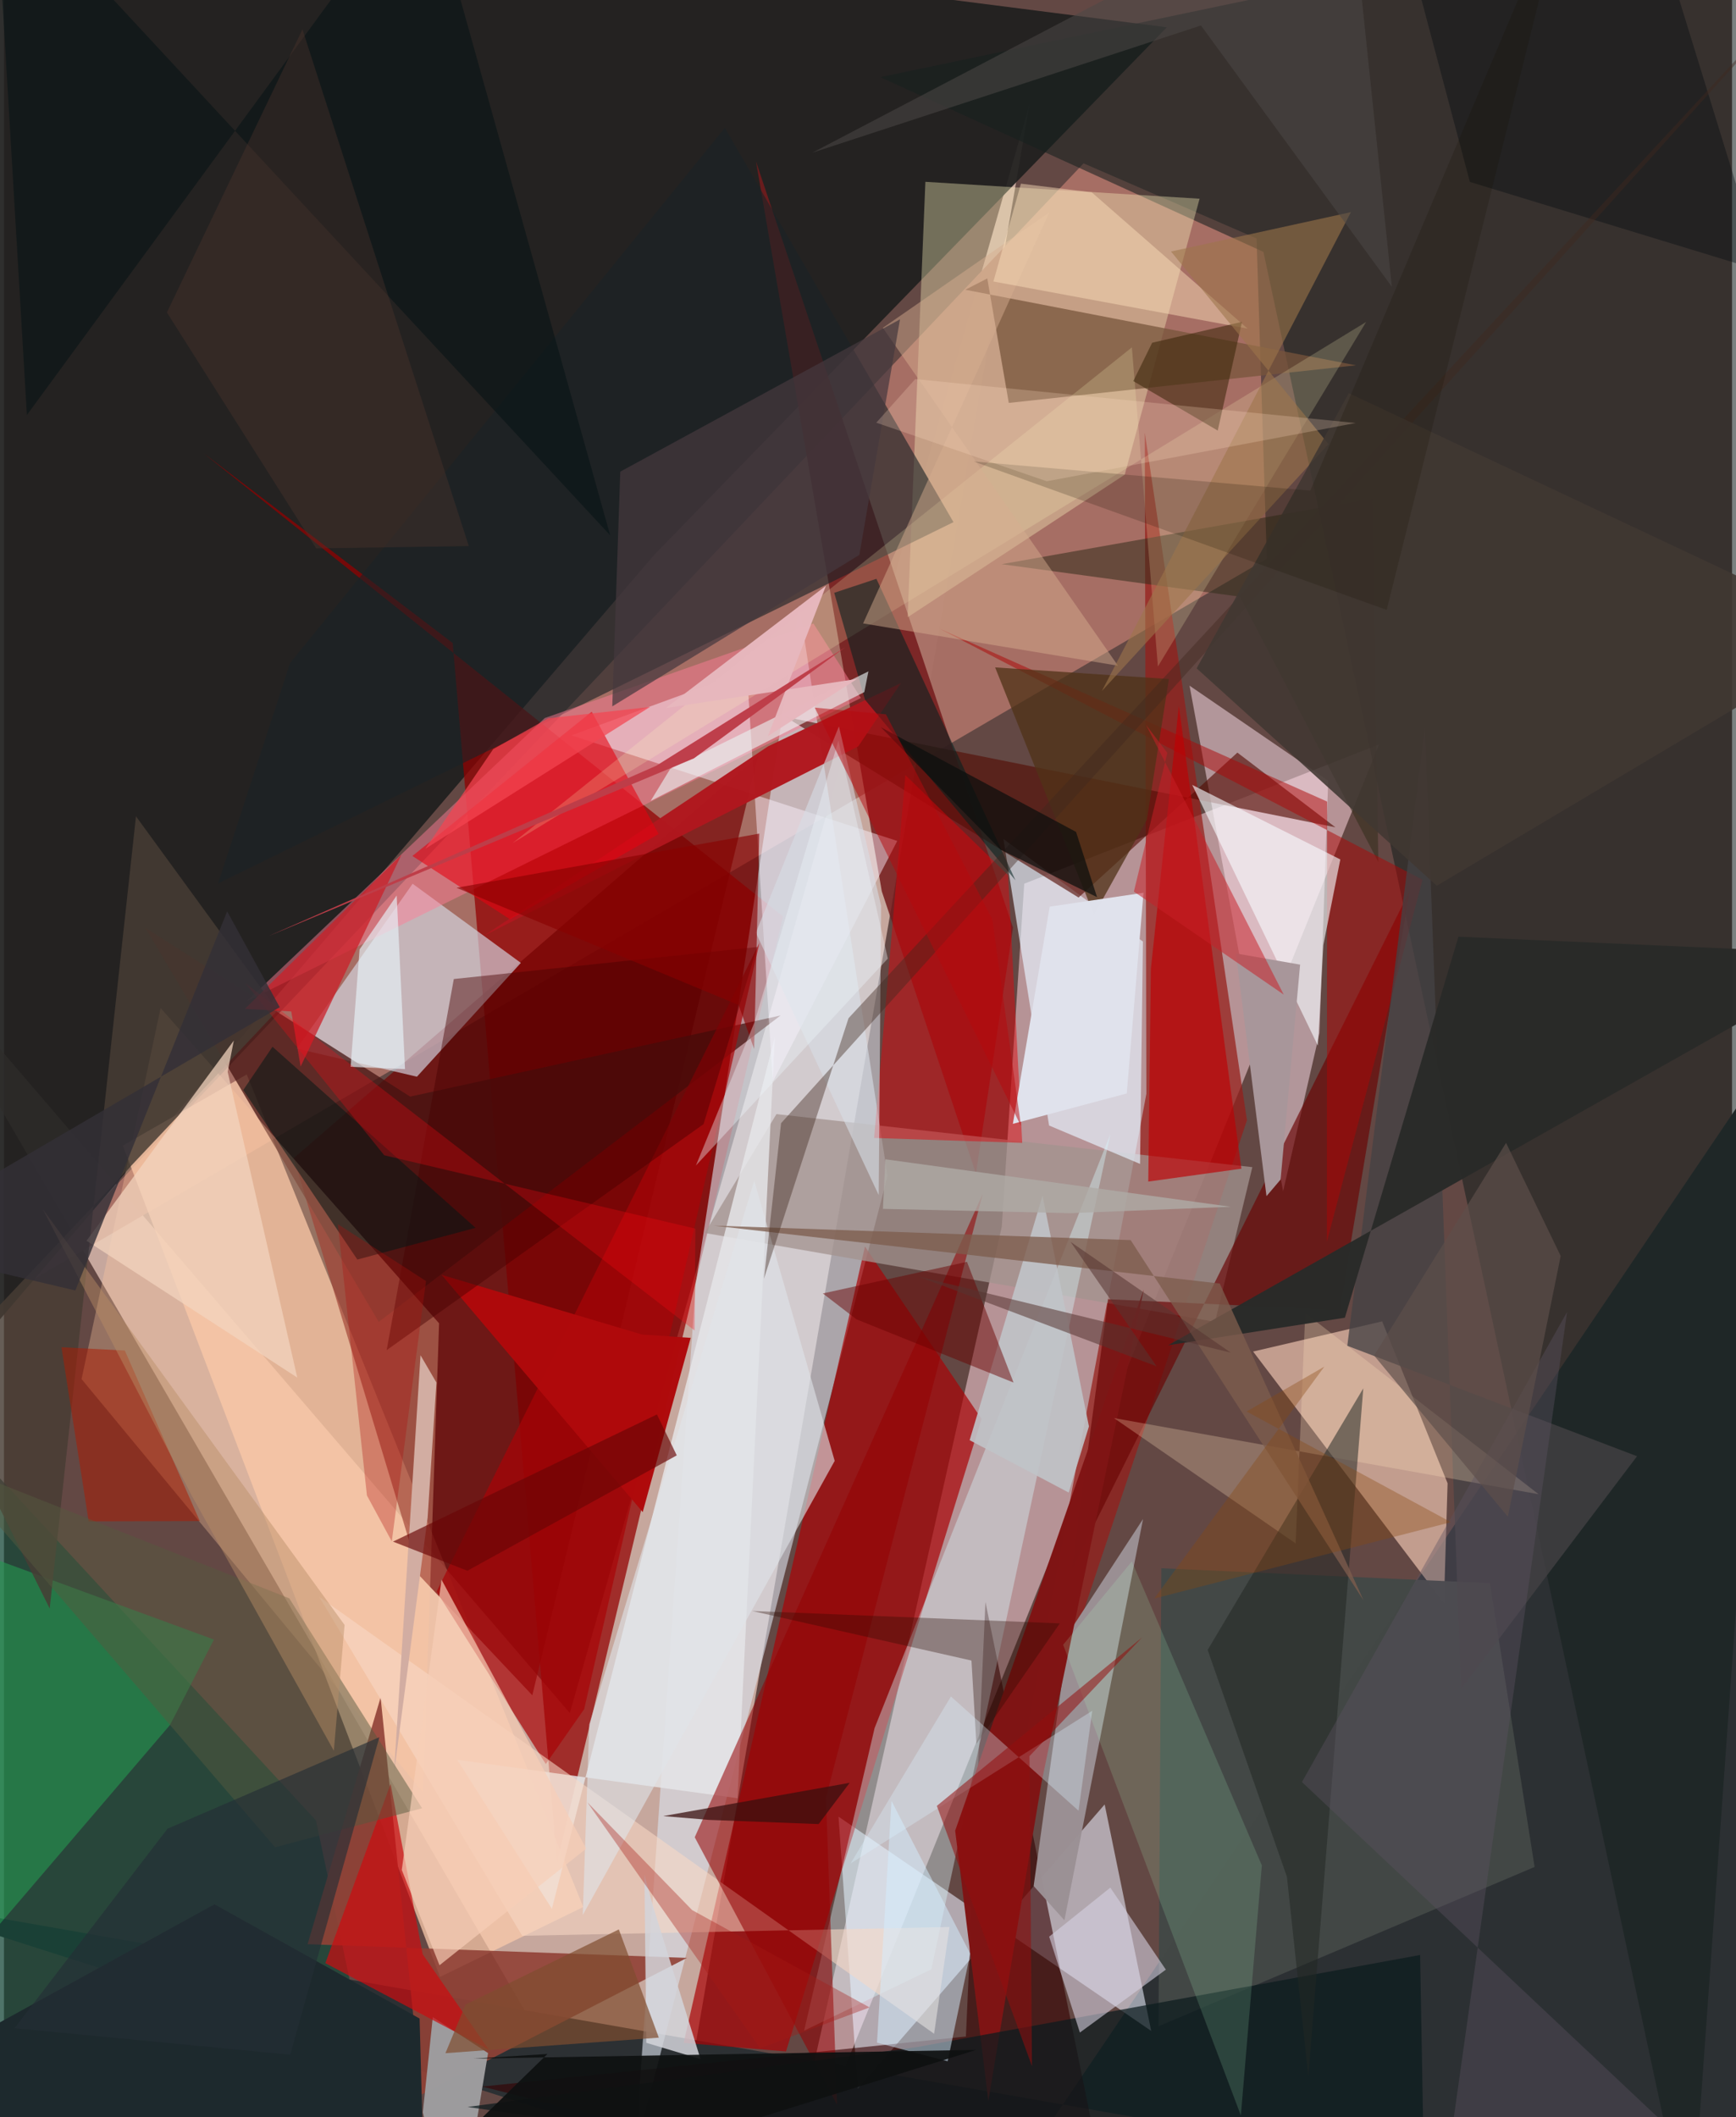 <svg xmlns="http://www.w3.org/2000/svg" width="228" height="278" viewBox="0 0 836 1024"><path fill="#634844" d="M0 0h836v1024H0z"/><path fill="#eecdc1" fill-opacity=".71" d="M496.218 50.005L317.905 1086-52.69 448.151l326.433 380.34z"/><path fill="#ceaaaf" fill-opacity=".773" d="M372.139 1086l110.575-492.722 10.868-165.87 171.652-67.348z"/><path fill="#a97066" fill-opacity=".965" d="M522.274 79.004L7.359 622.829l603.582-352.606-4.967-154.893z"/><path fill="#20201f" fill-opacity=".929" d="M314.475 268.471L-62 708.288-25.476-62l588.035 75.208z"/><path fill="#920001" fill-opacity=".733" d="M376.914 443.238L96.551 219.21l120.538 91.817L267.56 900.6z"/><path fill="#f9c9ab" fill-opacity=".749" d="M210.957 956.167L57.497 554.084l59.94-34.401 162.796 402.672z"/><path fill="#2c3033" d="M-62 917.273L466.207 1086 898 447.248l-18.126 635.07z"/><path fill="#dbe2ee" fill-opacity=".6" d="M334.628 621.264l-29.297 419.488 122.125-471.964-42.736-276.021z"/><path fill="#16211e" fill-opacity=".569" d="M423.982 37.315l185.32 84.518L815.91 1086 898-62z"/><path fill="#ebefff" fill-opacity=".569" d="M403.73 878.64l151.272 103.645-22.513-109.537-119.456 137.656z"/><path fill="#961f1b" fill-opacity=".737" d="M484.25 893.522l117.069-351.673-49.417-332.59.771 319.717z"/><path fill="#a90306" fill-opacity=".698" d="M378.327 992.22l-49.512-4.156L416.53 602.88l56.405 83.401z"/><path fill="#f3c8b3" fill-opacity=".663" d="M696.637 775.398l-92.328-121.702 62.418-14.599 31.661 78.309z"/><path fill="#730000" fill-opacity=".671" d="M255.605 819.954l109.128-454.138-224.548 194.345 60.918 201.993z"/><path fill="#741b1c" fill-opacity=".859" d="M424.671 431.097l45.543 136.473 17.938-118.898L363.827 78.14z"/><path fill="#144637" fill-opacity=".749" d="M-62 650.007v405.946L194.39 1086l-43.453-205.508z"/><path fill="#fdf4bf" fill-opacity=".365" d="M437.17 298.544l105.036-68.965L578.41 96.11l-132.651-8.174z"/><path fill="#fbdfe9" fill-opacity=".518" d="M618.82 576.2l-45.266-244.563 67.078 45.95-4.221 122.037z"/><path fill="#1a2326" fill-opacity=".616" d="M138.425 320.68L348.74 61.838l110.605 190.7-355.75 174.756z"/><path fill="#a3938f" fill-opacity=".757" d="M585.904 639.325l18.022-74.82-230.213-25.654-34.718 57.492z"/><path fill="#d4d7e4" fill-opacity=".659" d="M141.674 507.161l56.029-79.722 52.363 38.277-50.288 55.045z"/><path fill="#e7f3ff" fill-opacity=".667" d="M505.596 544.37l-22.077-138.568 67.48 49.59-1.395 107.55z"/><path fill="#451311" fill-opacity=".741" d="M375.688 491.156l-179.18 39.232L68.51 448.864 181.3 639.356z"/><path fill="#340000" fill-opacity=".596" d="M231.298 1009.199l234.066-24.21 9.447-210.165L538.238 1086z"/><path fill="#e6e5e8" fill-opacity=".831" d="M265.077 923.209l-45.805-72.067 135.579 18.583 18.041-367.967z"/><path fill="#ffcaa0" fill-opacity=".325" d="M37.538 667.005l165.254 199.929 7.705-226.905L75.783 487.553z"/><path fill="#914136" fill-opacity=".906" d="M146.882 940.334l183.535 6.63-128.487 66.144-19.715-192.124z"/><path fill="#d7f8fe" fill-opacity=".396" d="M535.268 548.53L421.201 835.774 387.09 982.158l61.524-29.674z"/><path fill="#ff7d97" fill-opacity=".471" d="M391.61 301.576l22.971 36.03-297.072 146.636 144.11-136.947z"/><path fill="#9a9094" fill-opacity=".984" d="M515.168 789.631l-17.037 122.552 14.889 16.575L551.06 734.7z"/><path fill="#540d06" fill-opacity=".631" d="M644.121 400.133l-47.424-36.126-76.84 70.093-141.674-87.29z"/><path fill="#434846" fill-opacity=".992" d="M740.477 902.98l-181.946 77.05 1.385-221.515 158.955 7.198z"/><path fill="#6a0505" fill-opacity=".671" d="M680.006 430.888l-33.887 202.718-111.97-5.207-17.534 130.814z"/><path fill="#78553b" fill-opacity=".745" d="M465.066 140.145l189.002 36.544-167.962 18.185-10.404-60.199z"/><path fill="#fdf3ff" fill-opacity=".463" d="M359.414 324.544l-84.994 31.13 157.726 51.052-60.186 116.48z"/><path fill="#a80406" fill-opacity=".694" d="M280.692 826.651l84.787-370.59-156.188 313.706 52.84 83.437z"/><path fill="#e20008" fill-opacity=".459" d="M436.082 374.872L420.97 550.394l71.643 2.375-6.834-129.516z"/><path fill="#b0171e" fill-opacity=".976" d="M369.724 360.939L232.174 452.6l181.106-91.62 20.622-30.564z"/><path fill="#9d9c9e" fill-opacity=".996" d="M207.456 975.613l26.738 17.382-15.46 93.005-16.091-64.3z"/><path fill="#f8d9c6" fill-opacity=".573" d="M449.98 983.66L152.53 772.342l98.194 163.926 206.697-4.235z"/><path fill="#322e1b" fill-opacity=".541" d="M664.873 416.945l-66.967-128.342-115.256-15.728 179.531-31.867z"/><path fill="#801515" fill-opacity=".996" d="M476.218 1016.15l-16.043-130.712 91.21-261.683-49.429 238.355z"/><path fill="#930002" fill-opacity=".549" d="M473.52 577.368L334.183 888.617l68.857 129.394-5.396-148.51z"/><path fill="#e7000e" fill-opacity=".576" d="M316.704 403.358l-71.89 41.274-47.224-30.629 86.749-69.77z"/><path fill="#259350" fill-opacity=".631" d="M80.325 834.314l21.267-41.31L-62 732.93v267.813z"/><path fill="#0c1b1e" fill-opacity=".718" d="M685.092 945.558L687.596 1086l-463.308-66.941 217.128-28.911z"/><path fill="#ac0706" fill-opacity=".506" d="M452.619 304.06l187.492 83.633-.129 212.868 46.292-175.077z"/><path fill="#f6fbff" fill-opacity=".612" d="M635.63 505.73l2.658-48.684 8.202-41.368-71.646-36.05z"/><path fill="#cc0c10" fill-opacity=".702" d="M234.558 991.36l-32.003-46.169-15.515-82.388-31.566 86.704z"/><path fill="#be0004" fill-opacity=".659" d="M554.854 468.506l-1.269 102.978 45.063-6.235-30.268-223.855z"/><path fill="#fffbbf" fill-opacity=".196" d="M658.975 155.722l-100.73 166.655-12.586-154.37-299.646 239.817z"/><path fill="#03211f" fill-opacity=".561" d="M416.555 338.448l72.786 87.326-67.272-145.825-20.414 6.77z"/><path fill="#473c34" fill-opacity=".831" d="M132.327 488.777L-34.065 665.21 22.13 777.985l41.738-383.167z"/><path fill="#d3edff" fill-opacity=".506" d="M422.357 987.977l34.186 8.992 10.919-52.054-38.091-73.862z"/><path fill="#1d292d" d="M101.834 921.06L-62 1011.16 204.047 1086l-2.969-109.708z"/><path fill="#d6d2e2" fill-opacity=".588" d="M520.505 983.073l-14.858-46.384 29.58-23.716 26.865 39.674z"/><path fill="#ad1b03" fill-opacity=".522" d="M94.745 735.71l-53.769.135-13.162-84.22 30.64 1.566z"/><path fill="#f2d4be" fill-opacity=".729" d="M108.226 518.404l2.984-15.136-71.258 96.838 101.94 66.18z"/><path fill="#444245" fill-opacity=".765" d="M704.947 816.836L790.03 704.33l-140.158-53.425 37.561-298.931z"/><path fill="#ffe0bd" fill-opacity=".267" d="M536.978 685.87l205.446 36.839-112.888-87.636-4.656 111.413z"/><path fill="#222823" fill-opacity=".522" d="M582.308 798.013l75.3-126.518-26.579 332.907-10.37-96.685z"/><path fill="#dfe4ea" fill-opacity=".604" d="M362.972 571.12l38.917 135.459-121.885 219.658 3.148-92.239z"/><path fill="#d2ada2" d="M209.217 668.697l-7.699-13.21-12.843 202.223 16.282-123.691z"/><path fill="#e9efef" fill-opacity=".631" d="M416.218 334.748l-103.362 52.629 9.424-15.44 95.926-47.217z"/><path fill="#afffc7" fill-opacity=".157" d="M512.41 795.512l85.975 227.688 10.147-120.953-62.89-147.041z"/><path fill="#c0c3c7" fill-opacity=".906" d="M467.166 696.57l47.94 25.331 9.777-31.99-22.456-111.598z"/><path fill="#cb202a" fill-opacity=".757" d="M138.99 489.201l-22.42-1.239 75.732-74.612-48.787 102.523z"/><path fill="#d7ae8f" fill-opacity=".467" d="M505.68 102.737L415.633 301.53l123.297 20.45-113.743-163.403z"/><path fill="#2a0b00" fill-opacity=".341" d="M468.05 803.15l2.38 40.314 40.359-58.289-148.807-5.998z"/><path fill="#292a28" fill-opacity=".973" d="M898 461.578L563.199 650.645l85.514-13.32 54.914-184.27z"/><path fill="#af0a0c" fill-opacity=".988" d="M211.747 616.614l96.978 28.864 23.498 1.598-23.212 84.274z"/><path fill="#d7dde6" fill-opacity=".592" d="M403.926 351.318l-40.187 99.81 59.442 126.904 1.15-139.966z"/><path fill="#460000" fill-opacity=".443" d="M217.622 473.524l146.818-15.506-25.99 85.682-153.298 109.31z"/><path fill="#a8969a" d="M610.778 578.533l-14.811-117.391 31.072 5.415-9.434 103.941z"/><path fill="#4f3217" fill-opacity=".745" d="M563.57 328.428l-84.073-5.634 47.84 119.715 25.568-46.013z"/><path fill="#7d5d4d" fill-opacity=".769" d="M588.18 620.81l69.542 153.225L545.062 599.8l-201.696-7.01z"/><path fill="#00090f" fill-opacity=".369" d="M709.17 87.99l141.784 43.277-45.64-148.109-131.001-26.435z"/><path fill="#d3d4da" fill-opacity=".847" d="M310.73 988.03l-.892-81.23 4.022 14.636 23.117 74.481z"/><path fill="#021815" fill-opacity=".529" d="M115.757 527.221l14.159-20.942 98.228 87.588-57.186 15.333z"/><path fill="#40281e" fill-opacity=".412" d="M367.658 618.446l40.929-125.98L898-35.947 375.944 543.257z"/><path fill="#690000" fill-opacity=".478" d="M465.888 610.308l-69.737 15.286 16.267 12.518 75.996 30.582z"/><path fill="#fde0bc" fill-opacity=".459" d="M478.673 136.154l13.3-47.322 34.232 4.17 75.439 65.945z"/><path fill="#332003" fill-opacity=".506" d="M555.466 165.776l43.481-10.12-11.755 52.596-40.848-23.919z"/><path fill="#e0e2ec" fill-opacity=".996" d="M488.08 543.57l17.82-105.055 45.386-6.715-8.112 97.067z"/><path fill="#690605" fill-opacity=".655" d="M315.895 684.114l9.587 19.798-101.294 55.808-35.979-14.093z"/><path fill="#0e1111" fill-opacity=".925" d="M167.986 1086l94.956-92.57-35.807 2.248 243.21-4.217z"/><path fill="#c82027" fill-opacity=".525" d="M552.559 350.668l10.242 13.463-16.171 67.096 72.488 49.82z"/><path fill="#9d764b" fill-opacity=".58" d="M564.598 121.65l76.156 93.129L531.15 334.2l120.48-231.594z"/><path fill="#e7f3f8" fill-opacity=".655" d="M172.036 459.218l17.96-26.096 4.019 83.96-26.313-1.085z"/><path fill="#071315" fill-opacity=".557" d="M293.272 258.912L-4.42-62 11.1 200.732 203.568-62z"/><path fill="#5d5263" fill-opacity=".392" d="M865.845 1086H692.71l63.466-451.399-128.25 227.308z"/><path fill="#565a3e" fill-opacity=".486" d="M202.295 874.589l-64.27-101.534-167.259-66.27 160.399 186.677z"/><path fill="#7f4d2e" fill-opacity=".694" d="M223.32 969.52l74.147-36.327 19.337 52.347-103.225 7.51z"/><path fill="#e6b7bd" fill-opacity=".988" d="M397.667 283.304l-28.105 72.736 43.204-27.687-92.576 14.105z"/><path fill="#380f0e" fill-opacity=".737" d="M409.132 862.279l-15.02 19.962-53.102-2.022-22.055-1.844z"/><path fill="#a61a14" fill-opacity=".357" d="M418.767 970.922l-52.961 19.718-83.592-118.967 50.724 52.184z"/><path fill="#ddf5ff" fill-opacity=".329" d="M526.485 827.446l-116.897 73.827 48.533-80.738 61.735 55.248z"/><path fill="#be3d49" fill-opacity=".98" d="M333.81 366.777l-205.834 85.987 187.62-82.418 91.339-57.233z"/><path fill="#45393e" fill-opacity=".714" d="M413.827 268.384l19.652-113.924-135.328 73.665-3.867 113.525z"/><path fill="#413832" fill-opacity=".882" d="M693.154 428.4L576.98 323.25l73.632-133.083L898 306.537z"/><path fill="#ba8e65" fill-opacity=".455" d="M164.783 785.92L18.785 584.812l71.936 138.335 68.872 123.622z"/><path fill="#0c0e0d" fill-opacity=".718" d="M518.658 402.375l10.152 31.551-46.696-22.978-57.927-59.233z"/><path fill="#4c342c" fill-opacity=".396" d="M78.824 151.125l65.571-136.941 80.48 249.93-73.834 1.117z"/><path fill="#553530" fill-opacity=".541" d="M515.997 600.634l41.633 60.213-115.397-43.481L593.51 654.22z"/><path fill="#890001" fill-opacity=".624" d="M218.94 429.384l146.463-26.2-2.478 104.217-7.52-21.31z"/><path fill="#ecf4fb" fill-opacity=".38" d="M427.589 463.632l-92.834 100.084 28.227-69.043 40.693-136.433z"/><path fill="#fe0a12" fill-opacity=".282" d="M116.868 475.598l67.104 83.166L334.5 594.252l-.396 49.256z"/><path fill="#151403" fill-opacity=".196" d="M668.932 294.988l88.526-354.121-125.5 296.44-162.83-14.108z"/><path fill="#f7cfb7" fill-opacity=".678" d="M281.687 894.106l-70.011-130.102-19.224 140.4 18.255 46.119z"/><path fill="#940d0d" fill-opacity=".537" d="M496.114 849.397l1.216 149.926-46.035-125.879 99.281-81.44z"/><path fill="#af0f0c" fill-opacity=".318" d="M175.595 723.308l-14.076-131.22 42.652 27.504-16.546 125.925z"/><path fill="#aeaba6" fill-opacity=".796" d="M425.224 584.69l90.637 2.08 77.642-3.1-167.09-22.96z"/><path fill="#ffddc6" fill-opacity=".235" d="M653.962 204.596l-149.471 28.183-82.478-28.34 18.838-21.086z"/><path fill="#b7080c" fill-opacity=".506" d="M492.014 544.644l-99.761-202.389 34.432 3.244 51.451 99.168z"/><path fill="#252e36" fill-opacity=".643" d="M181.63 840.206l-43.154 153.578-133.377-12.81 74.014-96.479z"/><path fill="#5d4f4b" fill-opacity=".675" d="M662.83 655.624l63.85-102.85 26.421 54.687-25.568 126.112z"/><path fill="#4b4846" fill-opacity=".545" d="M391.086 73.849L579.08 12.323l92.332 126.368L650.481-62z"/><path fill="#332f37" fill-opacity=".808" d="M133.415 487.148L-62 601.418l96.548 22.739L107.97 440.78z"/><path fill="#88470f" fill-opacity=".353" d="M638.755 660.995l-82.272 112.163 143.531-36.937-98.855-53.534z"/><path fill="#f34451" fill-opacity=".722" d="M203.852 410.532l32.84-48.214 26.66-14.918 49.157-5.462z"/></svg>